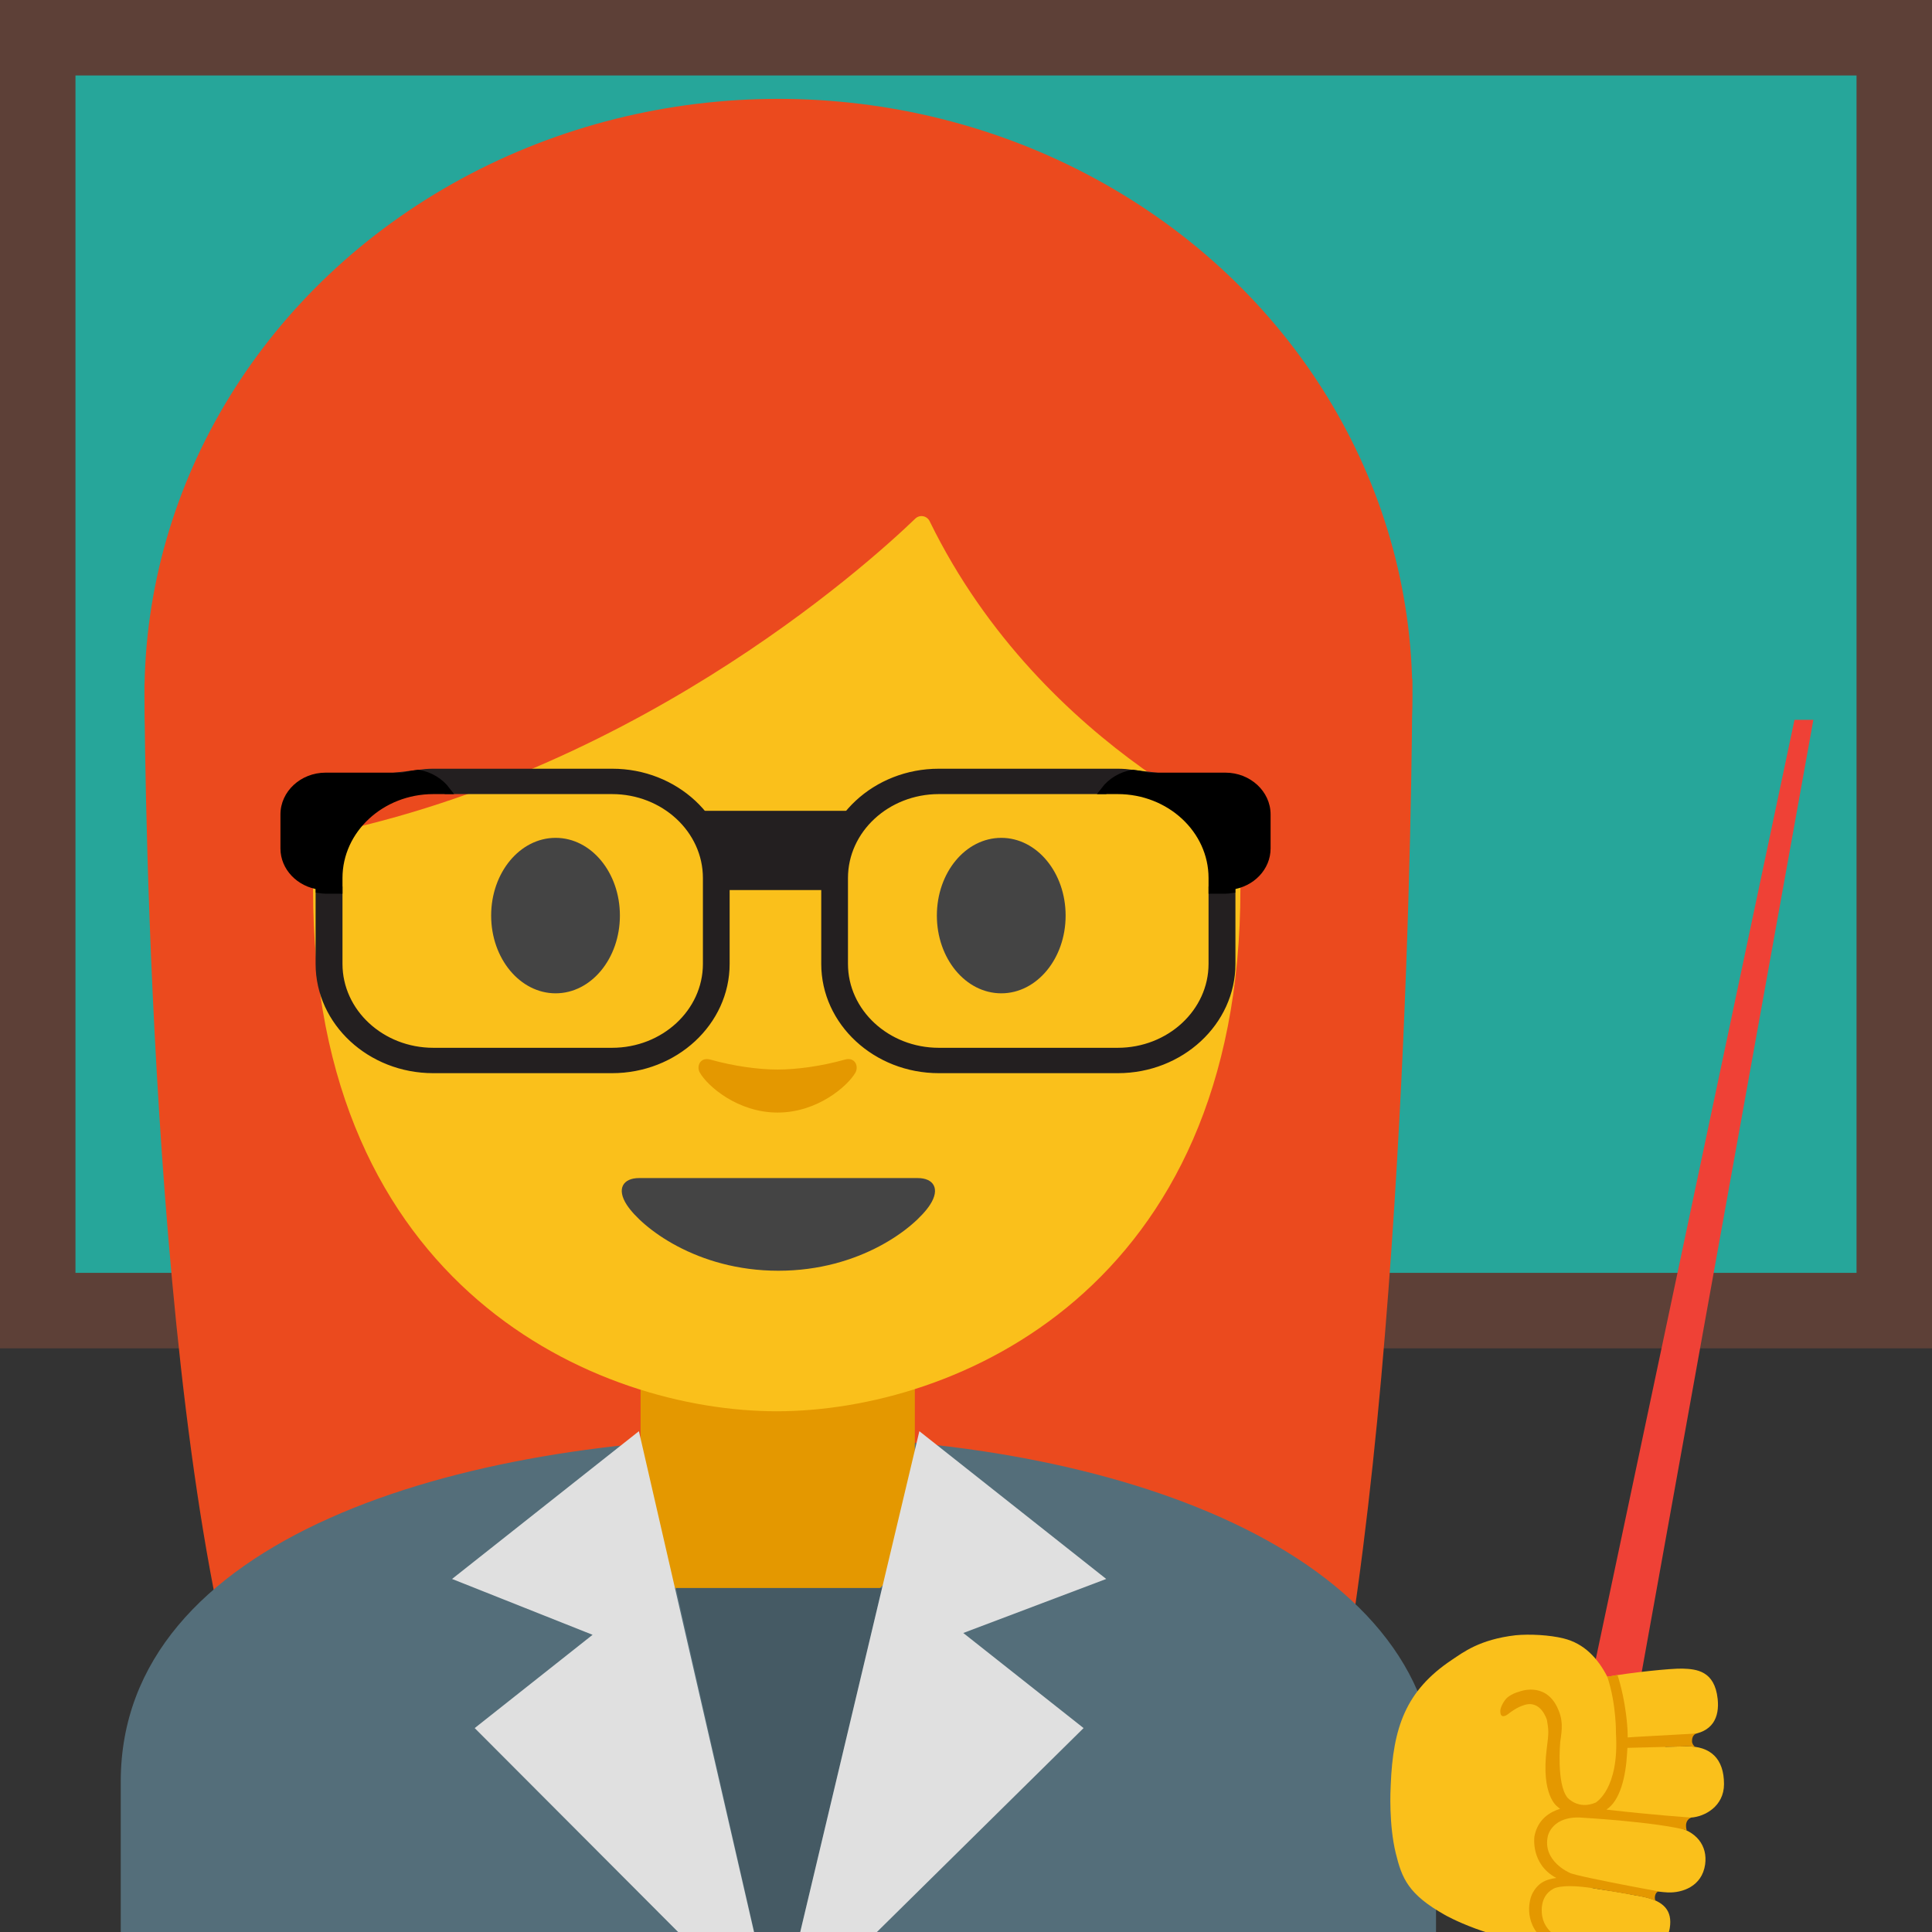 <svg width="128" height="128" style="enable-background:new 0 0 128 128;" xmlns="http://www.w3.org/2000/svg" xmlns:xlink="http://www.w3.org/1999/xlink">
  <rect width="100%" height="100%" fill="#333333" stroke="none"/>
  <g id="Layer_5">
    <rect height="3.99" style="fill:#FFFFFF;" width="20.85" x="17.05" y="96.06"/>
  </g>
  <g id="Layer_4">
    <g>
      <rect height="84.33" style="fill:#26A69A;" width="123" x="2.5" y="2.5"/>
      <path d="M123,5v79.33H5V5H123 M128,0H0v89.33h128V0L128,0z" style="fill:#5D4037;"/>
    </g>
    <path id="XMLID_12_" d="M16.08,113.47C9.57,91.13,9.57,45.32,9.57,45.32l84-0.33c0,0,0,41.49-4.88,68.19 L16.08,113.47z" style="fill:#eb4a1e;"/>
    <g id="XMLID_10_">
      <ellipse id="XMLID_11_" cx="51.57" cy="46.05" rx="42" ry="39.5" style="fill:#eb4a1e;"/>
    </g>
    <path id="XMLID_9_" d="M8,118.03V128h87.14v-9.97c0-15.17-21.39-22.87-43.24-22.84 C30.19,95.21,8,101.96,8,118.03z" style="fill:#546E7A;"/>
    <path id="XMLID_8_" d="M51.52,90.18h-9.08v9.59c0,4.34,3.7,7.86,8.26,7.86h1.65c4.56,0,8.26-3.52,8.26-7.86 v-9.59H51.52z" style="fill:#e49800;"/>
    <path id="XMLID_7_" d="M51.46,13.51c-24.35,0-30.72,18.87-30.72,45.39c0,26.51,18.89,34.6,30.72,34.6 c11.83,0,30.72-8.09,30.72-34.6C82.18,32.38,75.81,13.51,51.46,13.51z" style="fill:#fac01b;"/>
    <path id="XMLID_6_" d="M60.8,78.05c-1.29,0-9.23,0-9.23,0s-7.94,0-9.23,0c-1.06,0-1.51,0.71-0.81,1.78 c0.98,1.49,4.61,4.36,10.04,4.36s9.06-2.87,10.04-4.36C62.31,78.76,61.86,78.05,60.8,78.05z" style="fill:#444444;"/>
    <g id="XMLID_3_">
      <path id="XMLID_5_" d="M41.07,60.66c0,2.84-1.9,5.15-4.26,5.15c-2.35,0-4.27-2.3-4.27-5.15 c0-2.85,1.91-5.15,4.27-5.15C39.17,55.51,41.07,57.81,41.07,60.66" style="fill:#444444;"/>
      <path id="XMLID_4_" d="M62.07,60.66c0,2.84,1.9,5.15,4.27,5.15c2.35,0,4.26-2.3,4.26-5.15 c0-2.85-1.91-5.15-4.26-5.15C63.97,55.51,62.07,57.81,62.07,60.66" style="fill:#444444;"/>
    </g>
    <path id="XMLID_2_" d="M55.98,70.2c-1.57,0.44-3.2,0.66-4.46,0.66c-1.26,0-2.89-0.22-4.46-0.66 c-0.67-0.19-0.94,0.45-0.69,0.87c0.5,0.88,2.5,2.64,5.15,2.64c2.65,0,4.65-1.77,5.15-2.64C56.91,70.65,56.65,70.01,55.98,70.2z" style="fill:#e49800;"/>
    <path id="XMLID_1_" d="M60.64,34.36c-3.23,3.11-19.29,17.58-41.42,21.35V26.05c0,0,9.55-18.95,32.47-18.95 s32.47,19.43,32.47,19.43v29.19c0,0-15.02-5.76-22.56-21.17C61.43,34.17,60.94,34.07,60.64,34.36z" style="fill:#eb4a1e;"/>
    <polygon points="44.79,105.21 58.44,105.21 51.46,134.55 " style="fill:#455A64;"/>
    <polygon points="31.45,114.49 39.26,108.31 29.95,104.61 42.33,94.82 51.46,134.55 " style="fill:#E0E0E0;"/>
    <polygon points="63.82,108.19 71.79,114.49 51.46,134.55 60.91,94.82 73.29,104.61 " style="fill:#E0E0E0;"/>
  </g>
  <g id="Layer_2">
    <g>
      <g>
        <path d="M30.14,56.21c0,1.52-1.34,2.77-2.99,2.77h-4.71v4.89c0,3.2,2.81,5.8,6.26,5.8h11.85 c3.45,0,6.26-2.6,6.26-5.8v-5.69c0-3.2-2.81-5.8-6.26-5.8H29.59c0.34,0.45,0.55,0.99,0.55,1.58V56.21z" style="fill:none;"/>
        <path d="M40.56,51.17H28.71 c-0.34,0-0.68,0.03-1.01,0.07c0.78,0.13,1.45,0.55,1.89,1.13h10.96c3.45,0,6.26,2.6,6.26,5.8v5.69c0,3.2-2.81,5.8-6.26,5.8H28.71 c-3.45,0-6.26-2.6-6.26-5.8v-4.89h-0.88c-0.14,0-0.28-0.02-0.42-0.04v4.93c0,3.86,3.39,7,7.55,7h11.85c4.16,0,7.55-3.14,7.55-7 v-5.69C48.11,54.31,44.72,51.17,40.56,51.17z" style="fill:#231F20;stroke:#231F20;stroke-width:0.481;stroke-miterlimit:10;"/>
        <path d="M27.7,51.24c-0.18-0.03-0.36-0.05-0.54-0.05h-5.59c-1.64,0-2.99,1.24-2.99,2.77v2.25c0,1.39,1.12,2.54,2.57,2.73v-0.76 C21.15,54.63,24.01,51.7,27.7,51.24z"/>
        <path d="M22.45,58.97v-0.8c0-3.2,2.81-5.8,6.26-5.8h0.89 c-0.44-0.58-1.11-1-1.89-1.13c-3.69,0.46-6.55,3.39-6.55,6.93v0.76c0.14,0.02,0.27,0.04,0.42,0.04H22.45z" style="stroke:#000000;stroke-width:0.481;stroke-miterlimit:10;"/>
      </g>
      <g>
        <path d="M72.61,56.21c0,1.52,1.34,2.77,2.99,2.77h4.71v4.89c0,3.2-2.81,5.8-6.26,5.8H62.2 c-3.45,0-6.26-2.6-6.26-5.8v-5.69c0-3.2,2.81-5.8,6.26-5.8h10.96c-0.34,0.45-0.55,0.99-0.55,1.58V56.21z" style="fill:none;"/>
        <path d="M62.2,51.17h11.85 c0.34,0,0.68,0.03,1.01,0.07c-0.78,0.13-1.45,0.55-1.89,1.13H62.2c-3.45,0-6.26,2.6-6.26,5.8v5.69c0,3.2,2.81,5.8,6.26,5.8h11.85 c3.45,0,6.26-2.6,6.26-5.8v-4.89h0.88c0.14,0,0.28-0.02,0.42-0.04v4.93c0,3.86-3.39,7-7.55,7H62.2c-4.16,0-7.55-3.14-7.55-7 v-5.69C54.65,54.31,58.03,51.17,62.2,51.17z" style="fill:#231F20;stroke:#231F20;stroke-width:0.481;stroke-miterlimit:10;"/>
        <path d="M75.06,51.24c0.18-0.03,0.36-0.05,0.54-0.05h5.59c1.64,0,2.99,1.24,2.99,2.77v2.25c0,1.39-1.12,2.54-2.57,2.73v-0.76 C81.6,54.63,78.75,51.7,75.06,51.24z"/>
        <path d="M80.31,58.97v-0.8c0-3.2-2.81-5.8-6.26-5.8h-0.89 c0.44-0.58,1.11-1,1.89-1.13c3.69,0.46,6.55,3.39,6.55,6.93v0.76c-0.14,0.02-0.27,0.04-0.42,0.04H80.31z" style="stroke:#000000;stroke-width:0.481;stroke-miterlimit:10;"/>
      </g>
      <polygon points="55.37,58.97 47.21,58.97 46.11,53.72 56.57,53.72 " style="fill:#231F20;"/>
    </g>
    <g>
      <polygon points="107.8,116.15 104.54,115.52 118.89,47.69 120.14,47.69 " style="fill:#EF4136;"/>
      <g>
        <path d="M103.59,108.55c1.38,0.34,2.27,1.32,2.9,2.54c1.54-0.28,4.21-0.56,4.98-0.54 c0.91,0.03,2.13,0.13,2.33,2.01c0.13,1.22-0.33,2.23-1.9,2.37c-0.58,0.05-1.19,0.09-1.78,0.12l0.21,0.68 c0.54-0.01,1.04-0.02,1.41-0.03c1.59-0.02,2.48,0.82,2.48,2.5c0,1.47-1.27,2.16-2.19,2.22c-0.49,0.03-1.86-0.05-3.21-0.17 l-0.14,0.29l-0.06,0.09c0.85,0.13,1.67,0.27,2.24,0.37c1.55,0.27,2.28,1.3,2.11,2.52c-0.21,1.48-1.54,1.89-2.45,1.86 c-0.68-0.02-3.09-0.39-4.7-0.74l-0.31,0.45c0.11,0.02,0.23,0.04,0.36,0.06c0.02,0,0.04,0.01,0.06,0.01 c0.11,0.02,0.22,0.03,0.33,0.05c0.02,0,0.05,0.01,0.07,0.01c0.13,0.02,0.26,0.04,0.39,0.06c0.01,0,0.01,0,0.02,0 c0.14,0.02,0.28,0.05,0.41,0.07c0.03,0,0.05,0.01,0.08,0.01c0.11,0.02,0.21,0.04,0.32,0.06c0.04,0.01,0.09,0.02,0.13,0.02 c0.09,0.02,0.18,0.03,0.27,0.05c0.05,0.01,0.09,0.02,0.14,0.03c0.09,0.02,0.18,0.03,0.26,0.05c0.04,0.01,0.08,0.02,0.13,0.02 c0.12,0.02,0.25,0.05,0.37,0.07c1.41,0.29,1.95,0.94,1.78,2.06c-0.24,1.57-1.83,1.92-2.66,1.84c-0.84-0.08-3.67-0.66-4.6-1.06 c-0.06-0.03-0.12-0.06-0.17-0.09l-0.32,0.47c-4.16-0.28-7.15-2.01-7.15-2.01c-2.44-1.37-2.85-2.43-3.26-4.1 c-0.46-1.9-0.35-4.16-0.33-4.52c0.15-3.79,0.99-6.24,4.05-8.28c0.74-0.49,1.82-1.35,4.22-1.63 C101.34,108.25,102.67,108.32,103.59,108.55z" style="fill:#fac01b;"/>
        <path d="M107.06,114.84c0,0,0.04-1.91-0.57-3.75l0.67-0.12c0,0,0.47,1.31,0.64,3.26 c0.03,0.32,0.04,0.6,0.04,0.88l0.59-0.04l3.97-0.22c0,0-0.3,0.06-0.3,0.5c0,0.18,0.11,0.31,0.2,0.38 c-0.17-0.02-0.35-0.03-0.54-0.03l-3.94,0.1c-0.01,0.11-0.01,0.22-0.02,0.34c-0.09,1.61-0.47,3.16-1.37,3.75 c2.98,0.35,5.62,0.53,5.62,0.53c-0.52,0.21-0.3,0.84-0.3,0.84c-2-0.55-6.87-0.83-6.87-0.83c-2.05-0.18-2.33,1.21-2.33,1.21 c-0.38,1.67,1.45,2.44,1.45,2.44c0.24,0.14,2.42,0.57,3.96,0.87l1.55,0.29l0,0h0l0.44,0.08c-0.05-0.01-0.23-0.02-0.3,0.29 c-0.03,0.15,0,0.25,0.03,0.32c-0.23-0.1-0.51-0.19-0.83-0.26c-0.73-0.15-2.94-0.51-3.11-0.54l-0.55-0.08 c-1.83-0.24-2.28,0.09-2.28,0.09c-1.02,0.54-0.73,1.83-0.73,1.83c0.22,1.24,1.6,1.64,1.6,1.64c0.53,0.16,3.32,0.83,3.32,0.83 l-4.23-0.55c-0.3-0.1-0.41-0.23-0.57-0.36c-1.49-1.22-0.86-2.88-0.86-2.88c0.23-0.64,0.71-0.92,0.71-0.92 c0.29-0.18,0.62-0.27,0.96-0.31c-1.73-0.92-1.45-2.76-1.45-2.76c0.22-1.14,1.04-1.62,1.7-1.82c-0.06-0.05-0.12-0.09-0.18-0.15 c0,0-1.11-0.73-0.7-3.87c0.14-1.05,0.12-1.2,0.01-1.86c0,0-0.4-1.42-1.58-0.97c0,0-0.4,0.1-1.02,0.59c0,0-0.5,0.39-0.49-0.22 c0-0.18,0.13-0.51,0.38-0.81c0,0,0.26-0.31,0.89-0.48c0,0,1.65-0.66,2.48,1c0.43,0.87,0.35,1.45,0.22,2.33c0,0-0.26,2.8,0.48,3.7 c0,0,0.72,0.83,1.88,0.32C105.72,119.41,107.29,118.55,107.06,114.84z" style="fill:#e49800;"/>
      </g>
    </g>
  </g>
</svg>